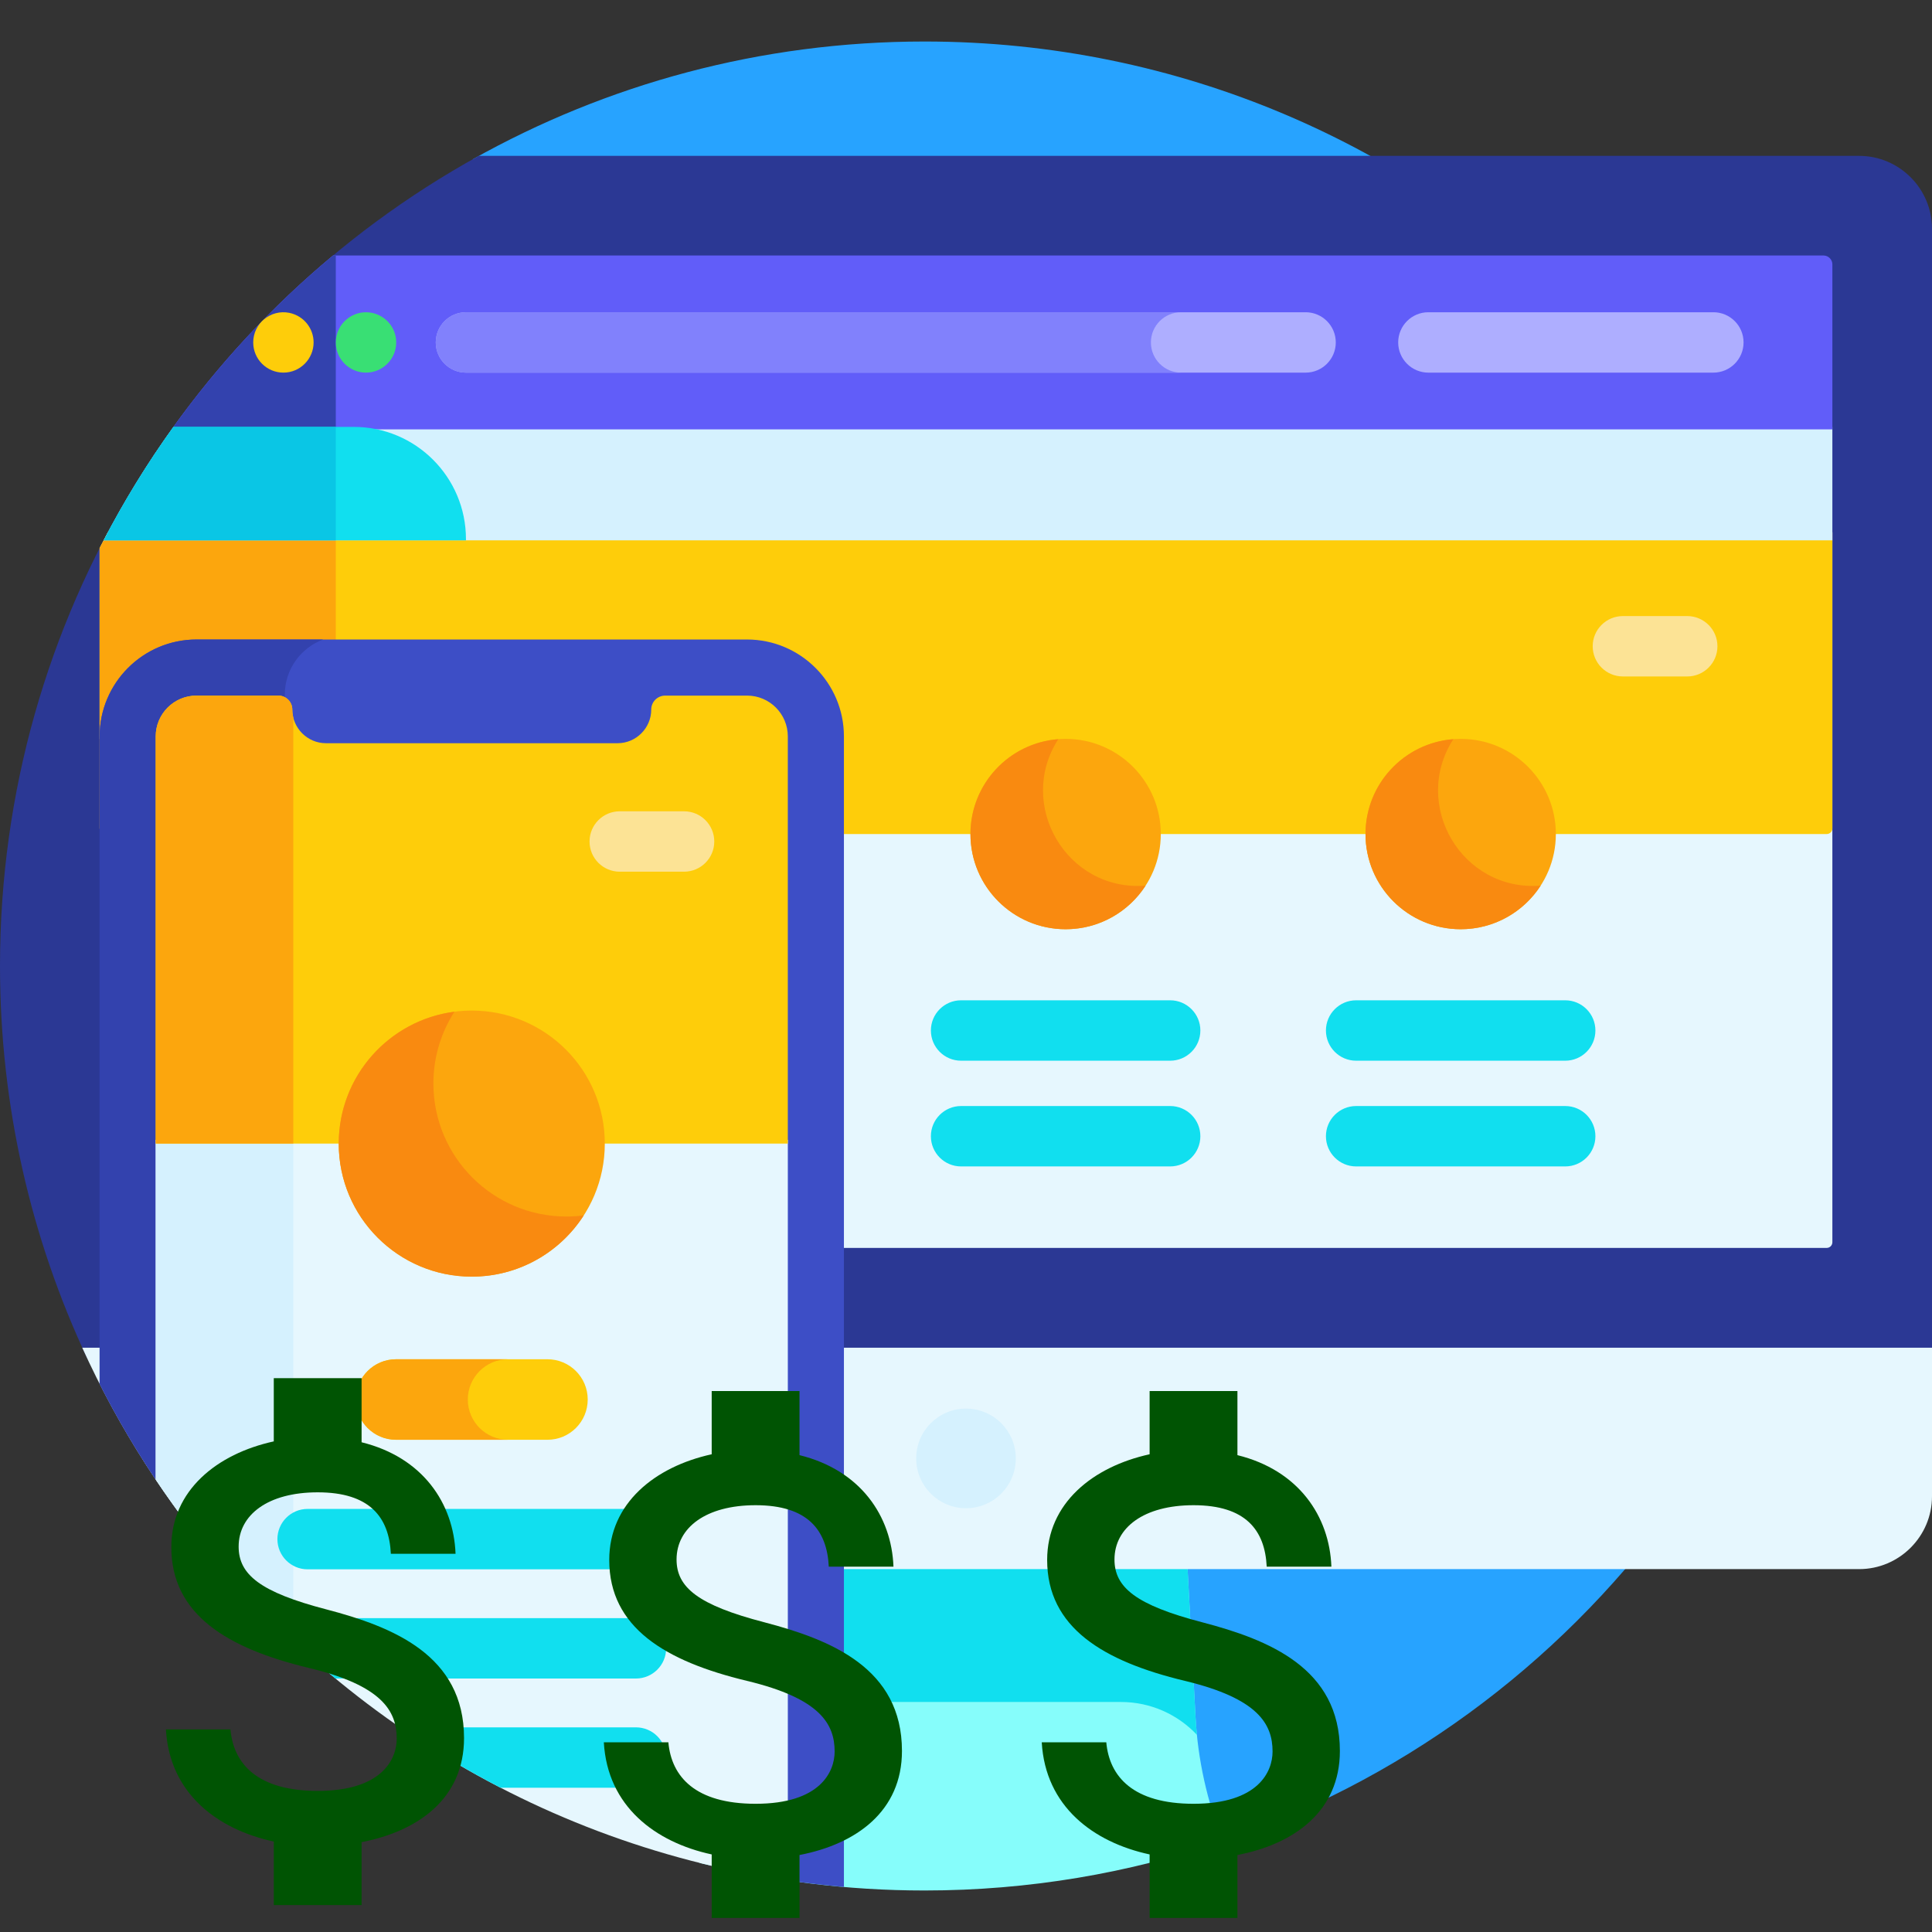<svg width="150" height="150" viewBox="0 0 150 150" fill="none" xmlns="http://www.w3.org/2000/svg">
<rect x="0" y="0" width="150" height="150" fill="#333333" stroke="none"/>
<g clip-path="url(#clip0)">
<path d="M71.777 3.223C59.039 3.223 47.078 6.546 36.706 12.365L94.367 142.952L94.251 143.184C122.884 133.751 143.555 106.792 143.555 75C143.555 35.359 111.419 3.223 71.777 3.223V3.223Z" fill="#27A3FF"/>
<path d="M92.173 121.252H57.796L57.166 133.293C56.959 137.226 55.986 141.078 54.308 144.633C59.901 146.031 65.752 146.777 71.777 146.777C79.887 146.777 87.682 145.43 94.953 142.952C93.721 139.881 92.998 136.622 92.82 133.303L92.173 121.252Z" fill="#86FDFB"/>
<path d="M62.977 132.141H87.03C89.349 132.141 91.449 133.12 92.93 134.692C92.884 134.231 92.845 133.768 92.821 133.303L92.174 121.252H57.795L57.166 133.292C57.14 133.768 57.104 134.241 57.057 134.714C58.539 133.129 60.647 132.141 62.977 132.141Z" fill="#11DFEF"/>
<path d="M75 105.012L150 105.492V17.753C150 14.645 147.457 12.102 144.349 12.102C141.52 12.102 77.256 12.102 37.176 12.102C15.016 24.32 0 47.905 0 75C0 85.887 2.428 96.205 6.766 105.448L75 105.012Z" fill="#2B3894"/>
<path d="M8.378 41.327C8.161 41.736 7.944 42.146 7.735 42.559V57.366H12.089V96.888H141.824C142.068 96.888 142.265 96.69 142.265 96.446V41.327H8.378Z" fill="#E6F7FE"/>
<path d="M7.735 42.559V64.315C7.735 64.558 7.932 64.755 8.176 64.755H141.824C142.068 64.755 142.265 64.558 142.265 64.315V41.327H8.378C8.161 41.737 7.944 42.146 7.735 42.559Z" fill="#FECD0A"/>
<path d="M26.071 41.327H8.378C8.161 41.737 7.944 42.146 7.735 42.559V64.315C7.735 64.558 7.932 64.755 8.176 64.755H26.072V41.327H26.071Z" fill="#FCA60D"/>
<path d="M17.378 121.825H144.349C147.457 121.825 150 119.283 150 116.175V104.636C143.941 104.636 35.596 104.636 6.386 104.636C9.229 110.899 12.944 116.679 17.378 121.825Z" fill="#E6F7FE"/>
<path d="M78.867 113.23C78.867 115.367 77.135 117.098 75 117.098C72.865 117.098 71.133 115.367 71.133 113.23C71.133 111.095 72.865 109.363 75 109.363C77.135 109.363 78.867 111.095 78.867 113.23Z" fill="#D5F1FE"/>
<path d="M12.832 34.041C12.765 34.139 12.696 34.236 12.629 34.335C12.423 34.633 12.219 34.933 12.017 35.234C11.982 35.288 11.948 35.34 11.912 35.394C11.259 36.381 10.628 37.384 10.023 38.404C9.967 38.498 9.912 38.592 9.857 38.686C9.667 39.007 9.479 39.331 9.295 39.656C9.279 39.685 9.263 39.715 9.247 39.743C8.835 40.47 8.437 41.206 8.05 41.948C8.05 41.95 8.049 41.951 8.049 41.951L142.265 41.952V33.144H13.465C13.251 33.441 13.042 33.741 12.832 34.041Z" fill="#D5F1FE"/>
<path d="M141.582 19.837H25.855C21.126 23.779 16.91 28.316 13.325 33.336H142.265V20.521C142.265 20.151 141.953 19.837 141.582 19.837Z" fill="#615DF9"/>
<path d="M26.071 19.837H25.855C21.125 23.779 16.91 28.316 13.325 33.336H26.071V19.837Z" fill="#3342AE"/>
<path d="M22.005 28.93C20.714 28.93 19.66 27.89 19.66 26.585C19.66 25.119 21.002 24.002 22.46 24.288C23.608 24.527 24.348 25.515 24.348 26.585C24.348 27.863 23.309 28.93 22.005 28.93Z" fill="#FECD0A"/>
<path d="M28.416 28.93C27.134 28.93 26.071 27.896 26.071 26.585C26.071 25.125 27.411 24.001 28.876 24.288C30.002 24.528 30.761 25.484 30.761 26.585C30.761 27.892 29.697 28.93 28.416 28.93Z" fill="#39DF74"/>
<path d="M101.365 28.931H36.177C34.882 28.931 33.832 27.881 33.832 26.586C33.832 25.291 34.882 24.242 36.177 24.242H101.365C102.66 24.242 103.71 25.291 103.71 26.586C103.71 27.881 102.66 28.931 101.365 28.931Z" fill="#AEAEFF"/>
<path d="M89.356 26.586C89.356 25.291 90.405 24.242 91.7 24.242H36.177C34.882 24.242 33.832 25.291 33.832 26.586C33.832 27.881 34.882 28.931 36.177 28.931H91.699C90.405 28.931 89.356 27.881 89.356 26.586Z" fill="#8181FC"/>
<path d="M133.025 28.931H110.899C109.605 28.931 108.555 27.881 108.555 26.586C108.555 25.291 109.605 24.242 110.899 24.242H133.025C134.32 24.242 135.37 25.291 135.37 26.586C135.37 27.881 134.319 28.931 133.025 28.931Z" fill="#AEAEFF"/>
<path d="M27.465 33.144H13.465C11.457 35.937 9.645 38.879 8.049 41.952H36.177V41.856C36.177 37.045 32.277 33.144 27.465 33.144Z" fill="#11DFEF"/>
<path d="M26.071 33.144H13.465C11.457 35.937 9.645 38.879 8.049 41.952H26.071V33.144Z" fill="#0AC6E5"/>
<path d="M126.002 52.52H130.996C132.29 52.52 133.341 51.471 133.341 50.175C133.341 48.881 132.29 47.832 130.996 47.832H126.002C124.706 47.832 123.657 48.881 123.657 50.175C123.657 51.471 124.706 52.52 126.002 52.52Z" fill="#FCE395"/>
<path d="M120.796 64.755C120.796 68.836 117.487 72.145 113.406 72.145C109.325 72.145 106.017 68.836 106.017 64.755C106.017 60.674 109.325 57.366 113.406 57.366C117.487 57.366 120.796 60.674 120.796 64.755Z" fill="#FCA60D"/>
<path d="M105.29 82.353H121.523C122.818 82.353 123.867 81.303 123.867 80.008C123.867 78.714 122.818 77.663 121.523 77.663H105.29C103.996 77.663 102.945 78.713 102.945 80.008C102.945 81.303 103.996 82.353 105.29 82.353Z" fill="#11DFEF"/>
<path d="M105.29 90.561H121.523C122.818 90.561 123.867 89.511 123.867 88.216C123.867 86.921 122.818 85.872 121.523 85.872H105.29C103.996 85.872 102.945 86.921 102.945 88.216C102.945 89.511 103.996 90.561 105.29 90.561Z" fill="#11DFEF"/>
<path d="M90.124 64.755C90.124 68.836 86.816 72.145 82.735 72.145C78.654 72.145 75.346 68.836 75.346 64.755C75.346 60.674 78.654 57.366 82.735 57.366C86.816 57.366 90.124 60.674 90.124 64.755Z" fill="#FCA60D"/>
<path d="M112.838 57.39C109.022 57.681 106.017 60.865 106.017 64.755C106.017 68.836 109.325 72.145 113.406 72.145C116.011 72.145 118.299 70.797 119.615 68.762C113.473 69.231 109.557 62.462 112.838 57.39Z" fill="#F98A10"/>
<path d="M82.166 57.39C78.351 57.681 75.346 60.865 75.346 64.755C75.346 68.836 78.654 72.145 82.735 72.145C85.339 72.145 87.627 70.797 88.944 68.762C82.789 69.232 78.893 62.449 82.166 57.39Z" fill="#F98A10"/>
<path d="M74.619 82.353H90.851C92.145 82.353 93.196 81.303 93.196 80.008C93.196 78.714 92.145 77.663 90.851 77.663H74.619C73.323 77.663 72.274 78.713 72.274 80.008C72.274 81.303 73.323 82.353 74.619 82.353Z" fill="#11DFEF"/>
<path d="M74.619 90.561H90.851C92.145 90.561 93.196 89.511 93.196 88.216C93.196 86.921 92.145 85.872 90.851 85.872H74.619C73.323 85.872 72.274 86.921 72.274 88.216C72.274 89.511 73.323 90.561 74.619 90.561Z" fill="#11DFEF"/>
<path d="M58 49.651H15.257C11.109 49.651 7.735 53.026 7.735 57.174V107.441C9.041 110.013 10.499 112.494 12.093 114.877L61.158 145.99C62.599 146.203 64.054 146.376 65.522 146.503V57.174C65.522 53.026 62.147 49.651 58 49.651Z" fill="#3D4EC6"/>
<path d="M26.071 58.458C23.837 58.158 22.112 56.248 22.112 53.931C22.112 51.969 23.351 50.3 25.087 49.651H15.257C11.109 49.651 7.735 53.025 7.735 57.174V107.441C9.041 110.013 10.499 112.494 12.093 114.877L26.071 123.74V58.458Z" fill="#3342AE"/>
<path d="M12.089 88.496V114.875C23.1 131.324 40.728 142.966 61.167 145.995C61.167 139.713 61.167 111.472 61.167 88.496H12.089Z" fill="#E6F7FE"/>
<path d="M12.089 88.496V114.875C15.162 119.465 18.751 123.68 22.771 127.438V88.496H12.089Z" fill="#D5F1FE"/>
<path d="M15.257 54.006H21.61C22.208 54.006 22.694 54.491 22.694 55.09C22.694 56.527 23.87 57.703 25.306 57.703H47.95C49.387 57.703 50.562 56.527 50.562 55.09C50.562 54.491 51.047 54.006 51.647 54.006H58C59.748 54.006 61.166 55.424 61.166 57.174V88.789H46.489C46.489 83.352 42.065 78.928 36.628 78.928C31.191 78.928 26.768 83.352 26.768 88.789H12.089V57.174C12.089 55.424 13.508 54.006 15.257 54.006Z" fill="#FECD0A"/>
<path d="M22.771 55.71C22.723 55.511 22.694 55.304 22.694 55.091C22.694 54.491 22.208 54.006 21.61 54.006H15.257C13.508 54.006 12.089 55.424 12.089 57.174V88.789H22.771V55.71Z" fill="#FCA60D"/>
<path d="M48.117 67.678H53.111C54.405 67.678 55.456 66.629 55.456 65.334C55.456 64.039 54.405 62.989 53.111 62.989H48.117C46.822 62.989 45.772 64.039 45.772 65.334C45.772 66.629 46.822 67.678 48.117 67.678Z" fill="#FCE395"/>
<path d="M46.957 88.789C46.957 94.494 42.333 99.118 36.628 99.118C30.923 99.118 26.299 94.494 26.299 88.789C26.299 83.084 30.923 78.46 36.628 78.46C42.333 78.46 46.957 83.084 46.957 88.789Z" fill="#FCA60D"/>
<path d="M43.978 94.45C38.274 94.45 33.649 89.826 33.649 84.121C33.649 82.069 34.25 80.158 35.283 78.549C30.215 79.209 26.299 83.541 26.299 88.789C26.299 94.494 30.924 99.118 36.628 99.118C40.281 99.118 43.487 97.221 45.324 94.361C44.884 94.418 44.435 94.45 43.978 94.45Z" fill="#F98A10"/>
<path d="M30.751 111.784H42.505C44.231 111.784 45.631 110.384 45.631 108.658C45.631 106.931 44.231 105.532 42.505 105.532H30.751C29.024 105.532 27.626 106.931 27.626 108.658C27.626 110.384 29.024 111.784 30.751 111.784Z" fill="#FECD0A"/>
<path d="M36.321 108.658C36.321 106.931 37.721 105.532 39.448 105.532H30.751C29.024 105.532 27.626 106.931 27.626 108.658C27.626 110.384 29.024 111.784 30.751 111.784H39.448C37.721 111.784 36.321 110.384 36.321 108.658Z" fill="#FCA60D"/>
<path d="M23.883 121.842H49.374C50.67 121.842 51.719 120.792 51.719 119.497C51.719 118.201 50.67 117.152 49.374 117.152H23.883C22.587 117.152 21.538 118.201 21.538 119.497C21.538 120.792 22.587 121.842 23.883 121.842Z" fill="#11DFEF"/>
<path d="M49.374 125.631H23.883C23.077 125.631 22.367 126.037 21.945 126.655C23.264 127.927 24.629 129.151 26.041 130.32H49.374C50.669 130.32 51.719 129.27 51.719 127.976C51.719 126.68 50.669 125.631 49.374 125.631Z" fill="#11DFEF"/>
<path d="M49.374 134.111H31.057C33.55 135.831 36.154 137.4 38.862 138.8H49.374C50.669 138.8 51.718 137.75 51.718 136.455C51.719 135.16 50.669 134.111 49.374 134.111Z" fill="#11DFEF"/>
<g clip-path="url(#clip1)">
<path d="M25.347 124.955C20.187 123.614 18.528 122.239 18.528 120.08C18.528 117.602 20.812 115.864 24.665 115.864C28.71 115.864 30.21 117.795 30.346 120.636H35.369C35.221 116.716 32.824 113.148 28.074 111.977V107H21.256V111.909C16.846 112.875 13.301 115.716 13.301 120.114C13.301 125.364 17.653 127.977 23.983 129.5C29.676 130.864 30.801 132.852 30.801 134.989C30.801 136.545 29.699 139.045 24.665 139.045C19.983 139.045 18.131 136.943 17.892 134.273H12.881C13.165 139.25 16.881 142.034 21.256 142.977V147.909H28.074V143.023C32.494 142.17 36.028 139.614 36.028 134.943C36.028 128.511 30.506 126.307 25.347 124.955Z" fill="#005403"/>
</g>
<g clip-path="url(#clip2)">
<path d="M59.347 125.955C54.187 124.614 52.528 123.239 52.528 121.08C52.528 118.602 54.812 116.864 58.665 116.864C62.71 116.864 64.21 118.795 64.347 121.636H69.369C69.222 117.716 66.824 114.148 62.074 112.977V108H55.256V112.909C50.846 113.875 47.301 116.716 47.301 121.114C47.301 126.364 51.653 128.977 57.983 130.5C63.676 131.864 64.801 133.852 64.801 135.989C64.801 137.545 63.699 140.045 58.665 140.045C53.983 140.045 52.131 137.943 51.892 135.273H46.881C47.165 140.25 50.881 143.034 55.256 143.977V148.909H62.074V144.023C66.494 143.17 70.028 140.614 70.028 135.943C70.028 129.511 64.506 127.307 59.347 125.955Z" fill="#005403"/>
</g>
<g clip-path="url(#clip3)">
<path d="M93.347 125.955C88.187 124.614 86.528 123.239 86.528 121.08C86.528 118.602 88.812 116.864 92.665 116.864C96.71 116.864 98.21 118.795 98.347 121.636H103.369C103.222 117.716 100.824 114.148 96.074 112.977V108H89.256V112.909C84.847 113.875 81.301 116.716 81.301 121.114C81.301 126.364 85.653 128.977 91.983 130.5C97.676 131.864 98.801 133.852 98.801 135.989C98.801 137.545 97.699 140.045 92.665 140.045C87.983 140.045 86.131 137.943 85.892 135.273H80.881C81.165 140.25 84.881 143.034 89.256 143.977V148.909H96.074V144.023C100.494 143.17 104.028 140.614 104.028 135.943C104.028 129.511 98.506 127.307 93.347 125.955Z" fill="#005403"/>
</g>
</g>
<defs>
<clipPath id="clip0">
<rect width="150" height="150" fill="white"/>
</clipPath>
<clipPath id="clip1">
<rect x="4" y="107" width="40.909" height="40.909" fill="white"/>
</clipPath>
<clipPath id="clip2">
<rect x="38" y="108" width="40.909" height="40.909" fill="white"/>
</clipPath>
<clipPath id="clip3">
<rect x="72" y="108" width="40.909" height="40.909" fill="white"/>
</clipPath>
</defs>
</svg>
